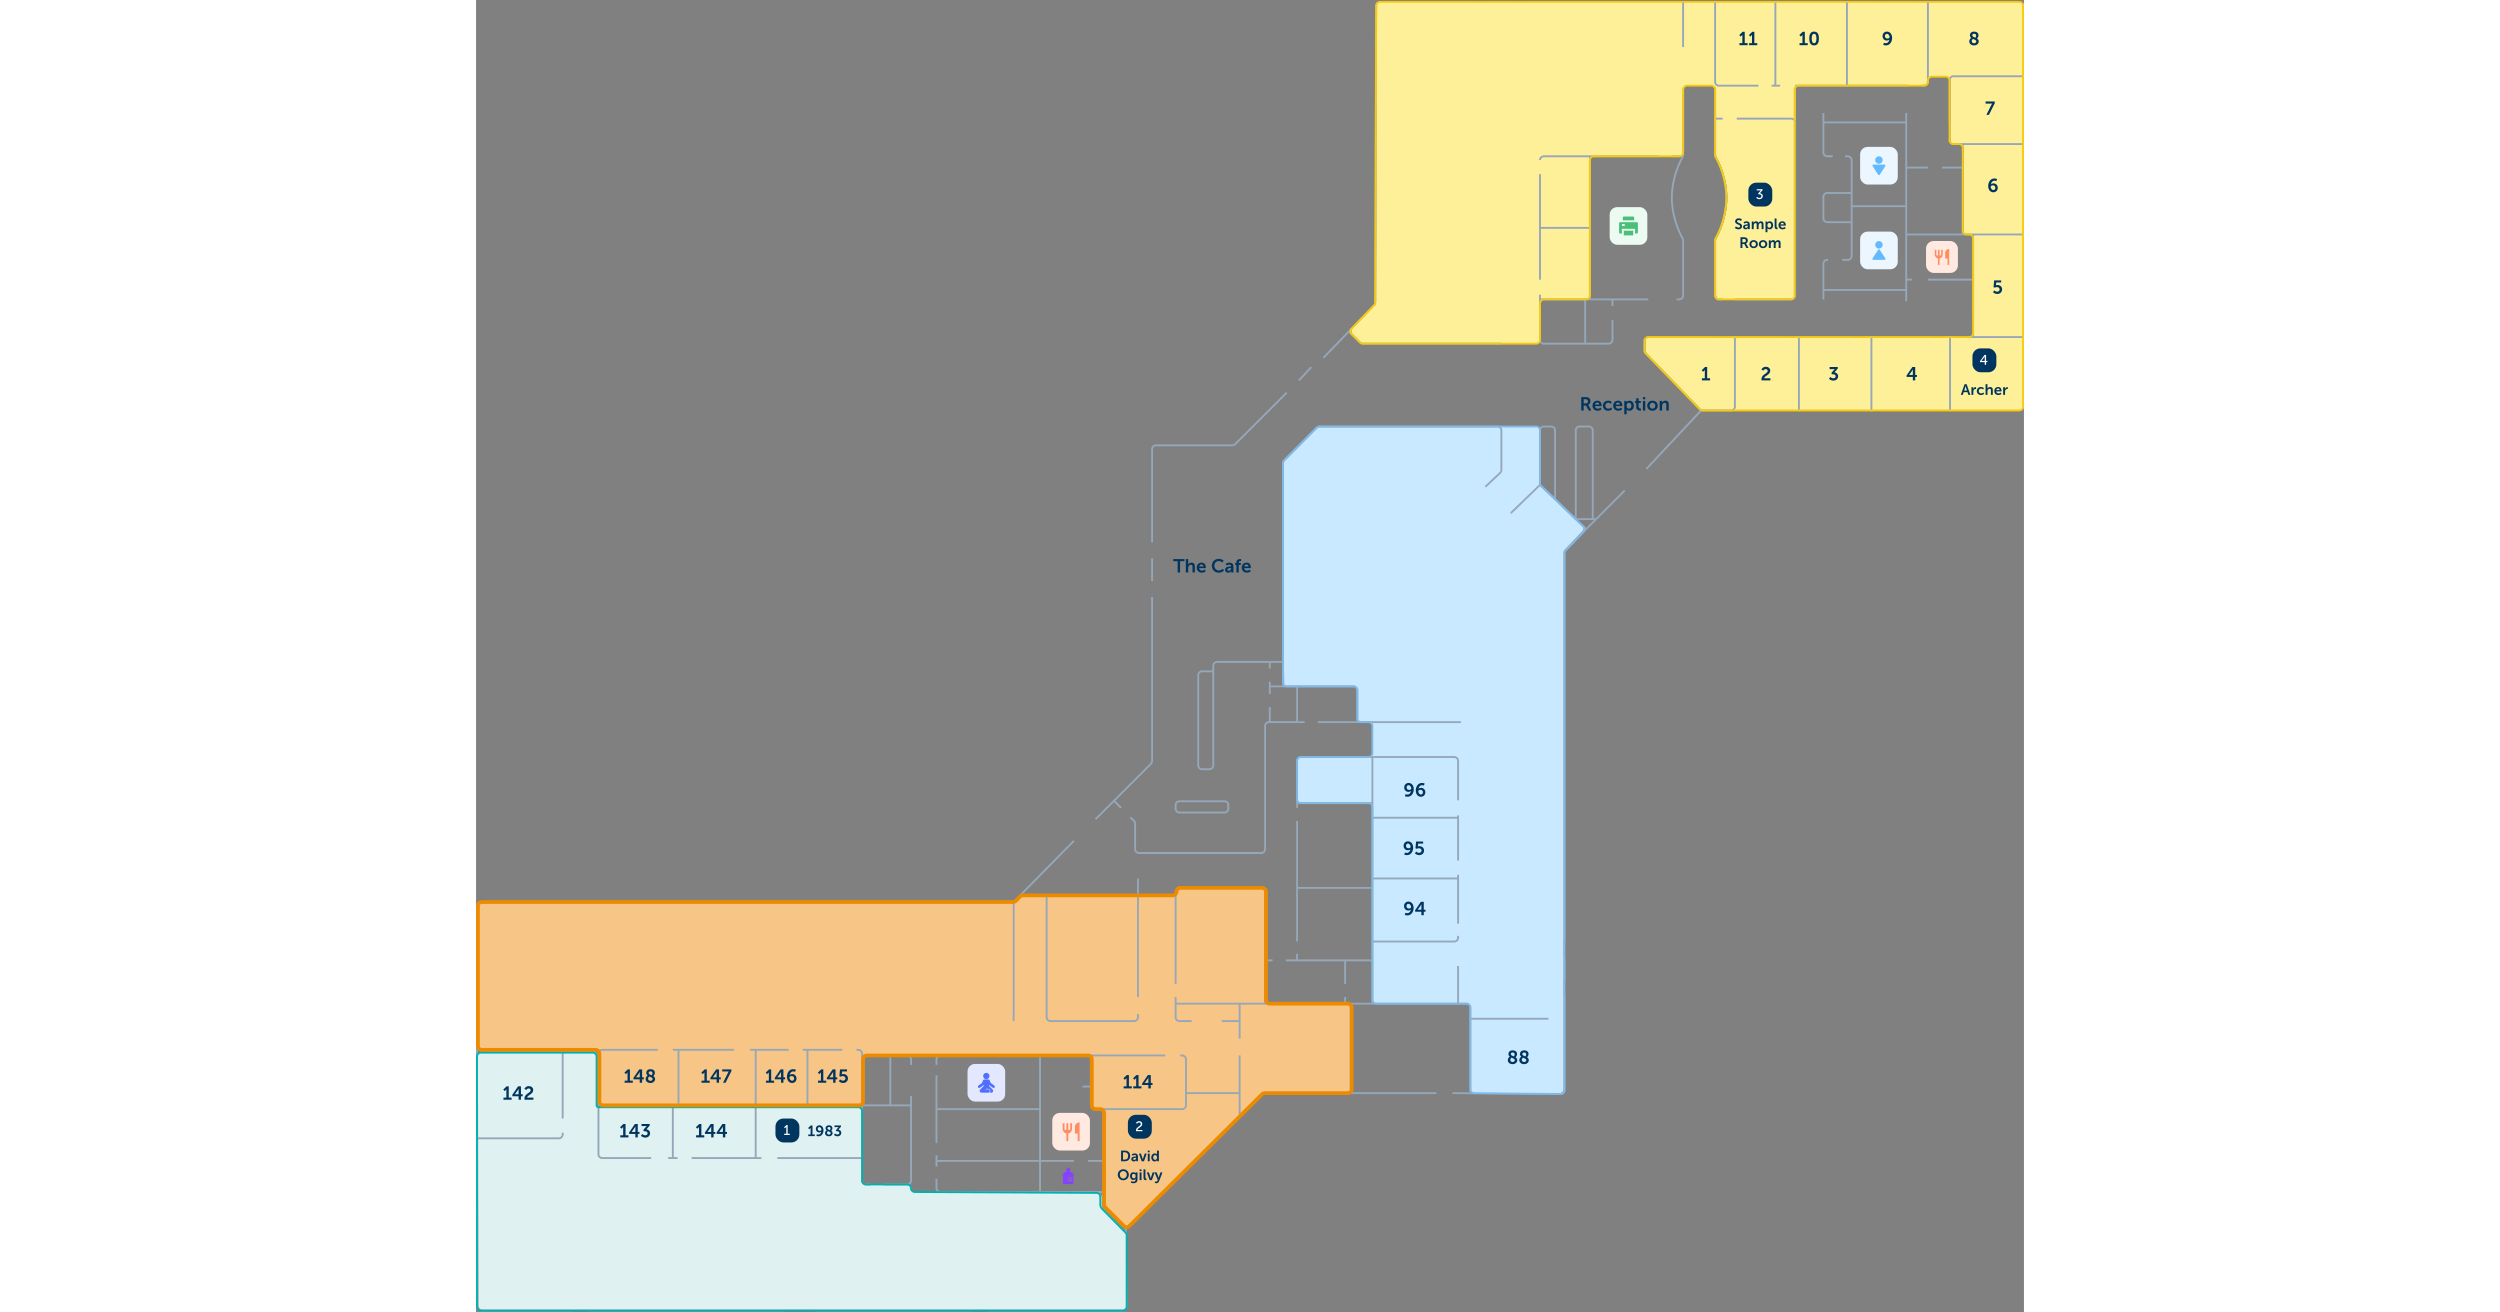 <svg width="800" height="420" viewBox="0 0 822 697" fill="none" xmlns="http://www.w3.org/2000/svg">
<rect x="0" y="0" width="822" height="697" fill="#808080" stroke="none"/>
<path d="M271.5 696L343.477 696C344.59 696 345.49 695.09 345.477 693.977L345.01 653.352C345.004 652.808 345.219 652.284 345.608 651.903L374.5 623.5M263 696L180 696M163.5 696L60 696M51 696L2.5 696C1.395 696 0.5 695.105 0.5 694L0.5 602M0.5 594L0.5 481C0.5 479.895 1.395 479 2.5 479L51.5 479M59.5 479L213.5 479M221.5 479L284.662 479C285.198 479 285.712 478.785 286.088 478.403L317.5 446.5M329 435L358.414 405.586C358.789 405.211 359 404.702 359 404.172L359 317M359 308.5L359 296.5M359 288L359 238.5C359 237.395 359.895 236.5 361 236.5L401.672 236.5C402.202 236.5 402.711 236.289 403.086 235.914L430.5 208.5M437 202L443.5 195M450 190L476.942 162.079C477.3 161.707 477.501 161.212 477.503 160.696L477.994 2.994C477.997 1.892 478.892 1 479.994 1L529.5 1M538 1L550 1M558.5 1L641 1M658.5 1L740.5 1M749 1L761 1M770.5 1L819.49 1C820.598 1 821.496 1.902 821.49 3.01L821 101.5M821 116.5L821 215.5C821 216.605 820.105 217.5 819 217.5L770 217.5M761.5 217.5L749 217.5M741 217.5L651.867 217.5C651.314 217.5 650.785 217.729 650.407 218.133L621.5 249M610 260.5L578.586 291.914C578.211 292.289 578 292.798 578 293.328L578 499.5M578 508.5V520.5M578 528.5L578 578.983C578 580.094 577.094 580.992 575.983 580.983L518.5 580.5M510 580.5L462.5 580.5M455 580.5L418.319 580.5C417.794 580.5 417.29 580.706 416.916 581.074L386.5 611" stroke="#95A7B8"/>
<path d="M820 1H480.494C479.392 1 478.497 1.892 478.494 2.994L478.003 160.696C478.001 161.212 477.8 161.707 477.441 162.079L465.365 174.586C464.607 175.371 464.618 176.618 465.39 177.39L469.914 181.914C470.289 182.289 470.798 182.5 471.328 182.5H563.5C564.605 182.5 565.5 181.605 565.5 180.5V161C565.5 159.895 566.395 159 567.5 159H590C591.105 159 592 158.105 592 157V85C592 83.895 592.895 83 594 83H639.5C640.605 83 641.5 82.105 641.5 81V47.5C641.5 46.395 642.395 45.5 643.5 45.5H656.5C657.605 45.5 658.5 46.395 658.5 47.5V82.421C658.5 82.799 658.607 83.165 658.799 83.491C660.872 87.011 664.5 95.477 664.5 105C664.5 114.524 660.872 122.989 658.799 126.509C658.607 126.835 658.5 127.201 658.5 127.579V157C658.5 158.105 659.395 159 660.5 159H698.722C699.826 159 700.722 158.105 700.722 157V47.5C700.722 46.395 701.617 45.5 702.722 45.5H769.5C770.605 45.5 771.5 44.605 771.5 43.5V42.72C771.5 41.615 772.395 40.72 773.5 40.72H781C782.105 40.72 783 41.615 783 42.72V74.5C783 75.605 783.895 76.5 785 76.5H788C789.105 76.5 790 77.395 790 78.5V122.5C790 123.605 790.895 124.5 792 124.5H793.5C794.605 124.5 795.5 125.395 795.5 126.5V177C795.5 178.105 794.605 179 793.5 179H623C621.895 179 621 179.895 621 181V186.191C621 186.71 621.202 187.209 621.563 187.582L650.41 217.391C650.787 217.78 651.306 218 651.848 218H820C821.105 218 822 217.105 822 216V3C822 1.895 821.105 1 820 1Z" fill="#FEEF99"/>
<path d="M530 580.5L575.5 580.5C576.605 580.5 577.5 579.604 577.5 578.5L577.5 293.304C577.5 292.788 577.699 292.292 578.056 291.92L587.616 281.944C588.38 281.146 588.354 279.88 587.556 279.116L565.616 258.091C565.223 257.713 565 257.192 565 256.647L565 228.5C565 227.395 564.105 226.5 563 226.5L447.834 226.5C447.3 226.5 446.789 226.713 446.413 227.092L429.079 244.583C428.708 244.958 428.5 245.464 428.5 245.991L428.5 362.5C428.5 363.604 429.395 364.5 430.5 364.5L466 364.5C467.105 364.5 468 365.395 468 366.5L468 381.5C468 382.604 468.895 383.5 470 383.5L474 383.5C475.105 383.5 476 384.395 476 385.5L476 400C476 401.104 475.105 402 474 402L438 402C436.895 402 436 402.895 436 404L436 424.5C436 425.604 436.895 426.5 438 426.5L474 426.5C475.105 426.5 476 427.395 476 428.5L476 531C476 532.104 476.895 533 478 533L526 533C527.105 533 528 533.895 528 535L528 578.5C528 579.604 528.895 580.5 530 580.5Z" fill="#C8E9FF"/>
<path d="M3.004 558.5L46.273 558.5L62.273 558.5C63.377 558.5 64.273 559.395 64.273 560.5L64.273 587C64.273 587.552 64.721 588 65.273 588L203.273 588C204.378 588 205.273 588.895 205.273 590L205.273 627C205.273 628.105 206.168 629 207.273 629L229.227 629C230.332 629 231.227 629.895 231.227 631C231.227 632.105 232.122 633 233.227 633L329.273 633C330.93 633 332.273 634.343 332.273 636V640.194C332.273 640.711 332.473 641.208 332.832 641.581L344.714 653.919C345.072 654.292 345.273 654.789 345.273 655.306L345.273 693.5C345.273 694.605 344.378 695.5 343.273 695.5L3.269 695.5C2.166 695.5 1.271 694.607 1.269 693.504L1.004 560.504C1.002 559.398 1.898 558.5 3.004 558.5Z" fill="#E0F1F1"/>
<path d="M462.5 533L421 533C419.895 533 419 532.105 419 531L419 473.5C419 472.395 418.105 471.5 417 471.5L373.5 471.5C372.395 471.5 371.5 472.395 371.5 473.5C371.5 474.605 370.605 475.5 369.5 475.5L351.5 475.5L290.328 475.5C289.798 475.5 289.289 475.711 288.914 476.086L286.086 478.914C285.711 479.289 285.202 479.5 284.672 479.5L2 479.5C1.448 479.5 1 479.948 1 480.5L1 555.5C1 556.605 1.895 557.5 3 557.5L63 557.5C64.105 557.5 65 558.395 65 559.5L65 585C65 586.105 65.895 587 67 587L203 587C204.105 587 205 586.105 205 585L205 562.5C205 561.395 205.895 560.5 207 560.5L324.5 560.5C325.605 560.5 326.5 561.395 326.5 562.5L326.5 587C326.5 588.105 327.395 589 328.5 589L331 589C332.105 589 333 589.895 333 591L333 639.672C333 640.202 333.211 640.711 333.586 641.086L343.591 651.091C344.37 651.87 345.632 651.872 346.414 651.096L416.915 581.081C417.29 580.709 417.796 580.5 418.324 580.5L462.5 580.5C463.605 580.5 464.5 579.605 464.5 578.5L464.5 535C464.5 533.895 463.605 533 462.5 533Z" fill="#F7C687"/>
<path d="M0.5 557.5L44 557.5C45.105 557.5 46 558.395 46 559.5L46 594M46 601.5L46 602.5C46 603.605 45.105 604.5 44 604.5L0.5 604.5M96.5 557.5L67 557.5C65.895 557.5 65 558.395 65 559.5L65 587M104.5 557.5H107.5M137 557.5L107.5 557.5M145.5 557.5H148.5M166 557.5H148.5M173.5 557.5H176M194.5 557.5L176 557.5M202 557.5H203C204.105 557.5 205 558.395 205 559.5V560.5M209.5 629L207 629C205.895 629 205 628.105 205 627L205 615M216.5 629H229C230.105 629 231 628.105 231 627L231 587M231 582V587M231 565.5L231 562.5C231 561.395 230.105 560.5 229 560.5H220M218 560.5H220M210.5 560.5L205 560.5M205 560.5L205 615M220 560.5L220 587M220 587H231M220 587L176 587M65 587L65 613C65 614.105 65.895 615 67 615L93 615M65 587L104.5 587M102 615H104.5M107 615H104.5M114.5 615L148.5 615M151.5 615H148.5M160 615L205 615M148.5 587L148.5 615M148.5 587L104.5 587M148.5 587L148.5 557.5M148.5 587H176M104.5 587L104.5 615M107.5 586L107.5 557.5M176 557.5L176 587M244.5 565.5L244.5 562.5C244.5 561.395 245.395 560.5 246.5 560.5L299.5 560.5M309 560.5L299.5 560.5M299.5 560.5L299.5 589M299.5 633L246.5 633C245.395 633 244.5 632.105 244.5 631L244.5 626M299.5 633L299.5 589M299.5 633L333 633M244.5 619.5V616.5M244.5 613.5V616.5M244.5 607L244.5 589M244.5 571L244.5 589M244.5 589L299.5 589M244.5 616.5L317.5 616.5M325 616.5H333M333 633L333 589M333 633V639.672C333 640.202 333.211 640.711 333.586 641.086L345.5 653M333 589H328.5C327.395 589 326.5 588.105 326.5 587L326.5 577M333 589L375 589C376.105 589 377 588.105 377 587L377 580.5M326.5 560.5H322M326.5 560.5L366 560.5M326.5 560.5L326.5 577M374 560.5H375C376.105 560.5 377 561.395 377 562.5L377 580.5M326.5 577H322M377 580.5L405.5 580.5M405.5 580.5L405.5 592M405.5 580.5L405.5 560.5M405.5 551.5V542.25M405.5 533L405.5 542.25M405.5 533L371.5 533M405.5 533H419M405.5 542.25L396 542.25M371.5 533L371.5 540.25C371.5 541.355 372.395 542.25 373.5 542.25H380M371.5 533V529.5M371.5 522.5L371.5 473.5C371.5 472.395 372.395 471.5 373.5 471.5L417 471.5C418.105 471.5 419 472.395 419 473.5L419 510M419 533L461.5 533M419 533L419 510M528 580L528 541M528 541V535C528 533.895 527.105 533 526 533H521.5M528 541L569.5 541M464.5 533L464.5 580.5M464.5 533H461.5M464.5 533L476 533M461.5 533V529.5M461.5 522.5L461.5 510M461.5 510L476 510M461.5 510L436 510M430 510H436M476 510L476 533M476 510L476 500M476 533L521.5 533M476 402L438 402C436.895 402 436 402.895 436 404L436 416.5M476 402L519.5 402C520.605 402 521.5 402.895 521.5 404V425M476 402L476 426.5M436 424L436 426.5M436 429V426.5M436 436L436 471.5M436 500L436 471.5M436 506.5V510M423 510H419M521.5 433V434.25M521.5 457V434.25M521.5 464.5L521.5 466.5M521.5 490.5V466.5M521.5 497V498C521.5 499.105 520.605 500 519.5 500L476 500M476 500L476 471.5M476 466.5L521.5 466.5M476 466.5L476 434.25M476 466.5V471.5M476 434.25L521.5 434.25M476 434.25V426.5M476 426.5L436 426.5M476 471.5L436 471.5M521.5 533L521.5 513M339 425.5L342.5 429M347.5 434L349.414 435.914C349.789 436.289 350 436.798 350 437.328L350 451C350 452.105 350.895 453 352 453L417 453C418.105 453 419 452.105 419 451L419 385.5C419 384.395 419.895 383.5 421 383.5H421.5M440 383.5H436M447 383.5L468 383.5M523 383.5L468 383.5M468 383.5L468 366.5C468 365.395 467.105 364.5 466 364.5L436 364.5M421.5 364.5V362M421.5 364.5V368.5M421.5 364.5L428.75 364.5M421.5 375.5L421.5 383.5M421.5 383.5L436 383.5M436 364.5L436 383.5M436 364.5H428.75M421.5 355V351.5M421.5 351.5L428.5 351.5M421.5 351.5L393.5 351.5C392.395 351.5 391.5 352.395 391.5 353.5V356.5M428.5 351.5L428.75 364.5M428.5 351.5L428.5 245.828C428.5 245.298 428.711 244.789 429.086 244.414L446.414 227.086C446.789 226.711 447.298 226.5 447.828 226.5L542.5 226.5C543.605 226.5 544.5 227.395 544.5 228.5L544.5 249.636C544.5 250.187 544.272 250.714 543.871 251.092L536 258.5M391.5 356.5L391.5 406.5C391.5 407.605 390.605 408.5 389.5 408.5H385.5C384.395 408.5 383.5 407.605 383.5 406.5L383.5 358.5C383.5 357.395 384.395 356.5 385.5 356.5H391.5ZM549.5 272.5L565 257.5M565 257.5L565 228.5C565 227.395 565.895 226.5 567 226.5H571C572.105 226.5 573 227.395 573 228.5L573 265M565 257.5L573 265M573 265L584 275.656M589 280.5L584 275.656M584 275.656L593 275.656M584 275.656L584 228.5C584 227.395 584.895 226.5 586 226.5L591 226.5C592.105 226.5 593 227.395 593 228.5L593 275.656M594.5 275.656H593M351.5 466.5L351.5 475.5M351.5 529.5L351.5 475.5M351.5 538.5V540.25C351.5 541.355 350.605 542.25 349.5 542.25L305 542.25C303.895 542.25 303 541.355 303 540.25L303 475.5M303 475.5L289 475.5M303 475.5L351.5 475.5M285.5 479L285.5 542.25M463.5 176L469.414 181.914C469.789 182.289 470.298 182.5 470.828 182.5L544.5 182.5M565 170L565 180.5C565 181.605 565.895 182.5 567 182.5L589 182.5M603.5 170L603.5 180.5C603.5 181.605 602.605 182.5 601.5 182.5L589 182.5M603.5 162.5V159M603.5 159L591.5 159M603.5 159L622.5 159M565 159V156.5M565 159V162.5M565 159L589 159M565 148.5L565 121M565 92.5L565 121M565 85V85C565 83.895 565.895 83 567 83L591.5 83M628 83L591.5 83M591.5 83L591.5 121M591.5 159L591.5 121M591.5 159H589M591.5 121L565 121M589 159L589 182.5M637.5 159H639C640.105 159 641 158.105 641 157L641 127.579C641 127.201 640.893 126.835 640.701 126.509C638.628 122.989 635 114.524 635 105C635 95 639 86.167 641 83M641 83L635 83M641 83L641 50M658 59.5V63M662 159L660 159C658.895 159 658 158.105 658 157L658 127.579C658 127.201 658.107 126.835 658.299 126.509C660.372 122.989 664 114.524 664 105C664 95.477 660.372 87.011 658.299 83.491C658.107 83.165 658 82.799 658 82.421L658 63M668.5 159L698.5 159C699.605 159 700.5 158.105 700.5 157L700.5 65C700.5 63.895 699.605 63 698.5 63L669.5 63M662 63L658 63M641 1L641 25M658 0.5L658 43.5C658 44.605 658.895 45.5 660 45.5L681 45.5M688 45.5L690 45.5M692.5 45.5L690 45.5M700.5 45.5L728 45.5M760.5 45.5L728 45.5M768 45.5H769C770.105 45.5 771 44.605 771 43.5L771 1M728 1L728 45.5M690 1L690 45.5M821.5 40.5L784.5 40.5C783.395 40.5 782.5 41.395 782.5 42.5L782.5 65M782.5 73.5V74.5C782.5 75.605 783.395 76.5 784.5 76.5L789.5 76.5M821.5 76.5L789.5 76.5M789.5 76.5V80M789.5 86.5V89M789.5 124.5L789.5 89M789.5 89L778.5 89M771 89L759.5 89M759.5 89L759.5 65M759.5 89V109.5M759.5 60V65M759.5 160V154M759.5 124.5L795 124.5M759.5 124.5L759.5 148.5M759.5 124.5L759.5 109.5M821.5 124.5L795 124.5M795 124.5L795 148.5M795 169.5V148.5M795 148.5L771 148.5M762.5 148.5H759.5M759.5 148.5V154M795 175.5L795 179M795 179H792M795 179L821.5 179M786 179H782.75M779.5 179L782.75 179M782.75 179L782.75 218.5M741 218.5L741 179M741 179L773 179M741 179L737.5 179M730.5 179L702.5 179M700.5 179H702.5M702.5 179L702.5 218.5M694 179L668.5 179M665 179L668.5 179M668.5 179L668.5 216C668.5 217.105 667.605 218 666.5 218L651.348 218C650.806 218 650.287 217.78 649.91 217.391L621.063 187.582C620.702 187.209 620.5 186.71 620.5 186.191V181C620.5 179.895 621.395 179 622.5 179L658 179M759.5 65L715.5 65M715.5 65V60M715.5 65L715.5 81C715.5 82.105 716.395 83 717.5 83L720.5 83M727 83H728.5C729.605 83 730.5 83.895 730.5 85V102.5M725.5 138H728.5C729.605 138 730.5 137.105 730.5 136V118M718 138H717.5C716.395 138 715.5 138.895 715.5 140L715.5 154M715.5 159V154M715.5 154L759.5 154M730.5 109.5L759.5 109.5M730.5 109.5V102.5M730.5 109.5L730.5 118M730.5 102.5L717.5 102.5C716.395 102.5 715.5 103.395 715.5 104.5L715.5 116C715.5 117.105 716.395 118 717.5 118L730.5 118M399.5 427.5V429.5C399.5 430.605 398.605 431.5 397.5 431.5L373.5 431.5C372.395 431.5 371.5 430.605 371.5 429.5V427.5C371.5 426.395 372.395 425.5 373.5 425.5L397.5 425.5C398.605 425.5 399.5 426.395 399.5 427.5Z" stroke="#95A7B8"/>
<path d="M529.98 580.519L575.98 580.979C577.092 580.99 578 580.092 578 578.979L578 293.804C578 293.288 578.199 292.792 578.556 292.42L588.117 282.443C588.881 281.646 588.854 280.381 588.057 279.616L565.616 258.09C565.222 257.713 565 257.192 565 256.647L565 228.5C565 227.395 564.105 226.5 563 226.5L447.834 226.5C447.3 226.5 446.789 226.713 446.413 227.092L429.079 244.583C428.708 244.958 428.5 245.464 428.5 245.991L428.5 362.5C428.5 363.604 429.395 364.5 430.5 364.5L466 364.5C467.105 364.5 468 365.395 468 366.5L468 381.5C468 382.604 468.895 383.5 470 383.5L474 383.5C475.105 383.5 476 384.395 476 385.5L476 400C476 401.104 475.105 402 474 402L438 402C436.895 402 436 402.895 436 404L436 424.5C436 425.604 436.895 426.5 438 426.5L474 426.5C475.105 426.5 476 427.395 476 428.5L476 531C476 532.104 476.895 533 478 533L526 533C527.105 533 528 533.895 528 535L528 578.519C528 579.616 528.883 580.508 529.98 580.519Z" stroke="#80B8E6"/>
<path d="M2.5 559L46 559L62 559C63.105 559 64 559.895 64 561L64 587C64 587.552 64.448 588 65 588L203 588C204.105 588 205 588.895 205 590L205 627C205 628.105 205.896 629 207 629L228.954 629C230.059 629 230.954 629.9 230.954 631.005C230.954 632.106 231.843 633.004 232.944 633.01L329.51 633.49C330.611 633.496 331.5 634.389 331.5 635.49V639.768C331.5 640.557 331.811 641.315 332.366 641.876L344.923 654.59C345.293 654.964 345.5 655.469 345.5 655.995L345.5 694C345.5 695.105 344.605 696 343.5 696L2.5 696C1.395 696 0.5 695.105 0.5 694L0.5 561C0.5 559.895 1.395 559 2.5 559Z" stroke="#00B1B0"/>
<path d="M463 533L421.5 533C420.395 533 419.5 532.105 419.5 531L419.5 473.5C419.5 472.395 418.605 471.5 417.5 471.5L374 471.5C372.895 471.5 372 472.395 372 473.5C372 474.605 371.105 475.5 370 475.5L352 475.5L290.328 475.5C289.798 475.5 289.289 475.711 288.914 476.086L286.586 478.414C286.211 478.789 285.702 479 285.172 479L3 479C1.895 479 1 479.895 1 481L1 555.5C1 556.605 1.895 557.5 3 557.5L63.5 557.5C64.605 557.5 65.5 558.395 65.5 559.5L65.5 585C65.5 586.105 66.395 587 67.5 587L203.5 587C204.605 587 205.5 586.105 205.5 585L205.5 562.5C205.5 561.395 206.395 560.5 207.5 560.5L325 560.5C326.105 560.5 327 561.395 327 562.5L327 587C327 588.105 327.895 589 329 589L331.5 589C332.605 589 333.5 589.895 333.5 591L333.5 639.672C333.5 640.202 333.711 640.711 334.086 641.086L344.091 651.091C344.87 651.87 346.132 651.872 346.914 651.096L417.415 581.081C417.79 580.709 418.296 580.5 418.824 580.5L463 580.5C464.105 580.5 465 579.605 465 578.5L465 535C465 533.895 464.105 533 463 533Z" stroke="#ED8B00" stroke-width="2"/>
<path d="M819.5 1H479.994C478.892 1 477.997 1.892 477.994 2.994L477.503 160.696C477.501 161.212 477.3 161.707 476.941 162.079L464.865 174.586C464.107 175.371 464.118 176.618 464.89 177.39L469.414 181.914C469.789 182.289 470.298 182.5 470.828 182.5H563C564.105 182.5 565 181.605 565 180.5V161C565 159.895 565.895 159 567 159H589.5C590.605 159 591.5 158.105 591.5 157V85C591.5 83.895 592.395 83 593.5 83H639C640.105 83 641 82.105 641 81V47.5C641 46.395 641.895 45.5 643 45.5H656C657.105 45.5 658 46.395 658 47.5V82.421C658 82.799 658.107 83.165 658.299 83.491C660.372 87.011 664 95.477 664 105C664 114.524 660.372 122.989 658.299 126.509C658.107 126.835 658 127.201 658 127.579V157C658 158.105 658.895 159 660 159H698.222C699.326 159 700.222 158.105 700.222 157V47.5C700.222 46.395 701.117 45.5 702.222 45.5H769C770.105 45.5 771 44.605 771 43.5V42.72C771 41.615 771.895 40.72 773 40.72H780.5C781.605 40.72 782.5 41.615 782.5 42.72V74.5C782.5 75.605 783.395 76.5 784.5 76.5H787.5C788.605 76.5 789.5 77.395 789.5 78.5V122.5C789.5 123.605 790.395 124.5 791.5 124.5H793C794.105 124.5 795 125.395 795 126.5V177C795 178.105 794.105 179 793 179H622.5C621.395 179 620.5 179.895 620.5 181V186.191C620.5 186.71 620.702 187.209 621.063 187.582L649.91 217.391C650.287 217.78 650.806 218 651.348 218H819.5C820.605 218 821.5 217.105 821.5 216V3C821.5 1.895 820.605 1 819.5 1Z" stroke="#F7CA0F"/>
<path d="M14.554 584H18.894V582.89H17.354V576.9H16.224L14.444 578.61L15.204 579.41L15.774 578.87C16.004 578.64 16.084 578.47 16.084 578.47H16.104C16.104 578.47 16.094 578.71 16.094 578.95V582.89H14.554V584ZM19.255 582.17H22.575V584H23.845V582.17H24.765V581.1H23.845V576.9H22.315L19.255 581.38V582.17ZM20.615 581.1V581.08L22.255 578.81C22.445 578.54 22.605 578.16 22.605 578.16H22.625C22.625 578.16 22.575 578.55 22.575 578.9V581.1H20.615ZM25.745 584H30.456V582.89H27.136C27.166 581.55 30.346 581.16 30.346 578.88C30.346 577.54 29.285 576.78 28.035 576.78C26.335 576.78 25.686 578.2 25.686 578.2L26.645 578.84C26.645 578.84 27.096 578 27.925 578C28.526 578 29.006 578.37 29.006 578.99C29.006 580.4 25.686 580.81 25.686 583.37C25.686 583.57 25.715 583.77 25.745 584Z" fill="#00355F"/>
<path d="M78.897 575H83.237V573.89H81.697V567.9H80.567L78.787 569.61L79.547 570.41L80.117 569.87C80.347 569.64 80.427 569.47 80.427 569.47H80.447C80.447 569.47 80.437 569.71 80.437 569.95V573.89H78.897V575ZM83.598 573.17H86.918V575H88.188V573.17H89.108V572.1H88.188V567.9H86.658L83.598 572.38V573.17ZM84.958 572.1V572.08L86.598 569.81C86.788 569.54 86.948 569.16 86.948 569.16H86.968C86.968 569.16 86.918 569.55 86.918 569.9V572.1H84.958ZM90.039 572.94C90.039 574.16 91.039 575.12 92.579 575.12C94.169 575.12 95.079 574.1 95.079 573.01C95.079 572.28 94.689 571.83 94.169 571.5C94.239 571.42 94.959 570.63 94.959 569.75C94.959 568.52 93.979 567.78 92.659 567.78C91.099 567.78 90.379 568.74 90.379 569.72C90.379 570.35 90.679 570.78 91.109 571.11C90.889 571.26 90.039 571.93 90.039 572.94ZM93.769 572.95C93.769 573.58 93.239 573.98 92.579 573.98C91.929 573.98 91.359 573.51 91.359 572.84C91.359 572.25 91.789 571.83 92.019 571.64C92.879 572.05 93.769 572.33 93.769 572.95ZM91.649 569.75C91.649 569.29 91.989 568.93 92.639 568.93C93.279 568.93 93.699 569.28 93.699 569.83C93.699 570.45 93.319 570.92 93.219 571.03C92.409 570.68 91.649 570.4 91.649 569.75Z" fill="#00355F"/>
<path d="M76.583 604H80.923V602.89H79.383V596.9H78.253L76.473 598.61L77.233 599.41L77.803 598.87C78.033 598.64 78.113 598.47 78.113 598.47H78.133C78.133 598.47 78.123 598.71 78.123 598.95V602.89H76.583V604ZM81.284 602.17H84.604V604H85.874V602.17H86.794V601.1H85.874V596.9H84.344L81.284 601.38V602.17ZM82.644 601.1V601.08L84.284 598.81C84.474 598.54 84.634 598.16 84.634 598.16H84.654C84.654 598.16 84.604 598.55 84.604 598.9V601.1H82.644ZM87.565 603.17C87.565 603.17 88.405 604.12 89.915 604.12C91.495 604.12 92.415 603 92.415 601.79C92.415 600.56 91.455 599.86 90.475 599.72L92.215 597.71V596.9H87.875V598.01H89.995C90.415 598.01 90.625 597.98 90.625 597.98V598C90.625 598 90.395 598.21 90.115 598.54L88.815 600.08L89.105 600.74H89.595C90.425 600.74 91.115 601.09 91.115 601.84C91.115 602.45 90.575 602.9 89.835 602.9C88.895 602.9 88.225 602.18 88.225 602.18L87.565 603.17Z" fill="#00355F"/>
<path d="M116.849 604H121.189V602.89H119.649V596.9H118.519L116.739 598.61L117.499 599.41L118.069 598.87C118.299 598.64 118.379 598.47 118.379 598.47H118.399C118.399 598.47 118.389 598.71 118.389 598.95V602.89H116.849V604ZM121.55 602.17H124.87V604H126.14V602.17H127.06V601.1H126.14V596.9H124.61L121.55 601.38V602.17ZM122.91 601.1V601.08L124.55 598.81C124.74 598.54 124.9 598.16 124.9 598.16H124.92C124.92 598.16 124.87 598.55 124.87 598.9V601.1H122.91ZM127.76 602.17H131.08V604H132.35V602.17H133.27V601.1H132.35V596.9H130.82L127.76 601.38V602.17ZM129.12 601.1V601.08L130.76 598.81C130.95 598.54 131.11 598.16 131.11 598.16H131.13C131.13 598.16 131.08 598.55 131.08 598.9V601.1H129.12Z" fill="#00355F"/>
<path d="M176.424 603.348H179.896V602.46H178.664V597.668H177.76L176.336 599.036L176.944 599.676L177.4 599.244C177.584 599.06 177.648 598.924 177.648 598.924H177.664C177.664 598.924 177.656 599.116 177.656 599.308V602.46H176.424V603.348ZM181.878 603.444C183.638 603.444 184.494 601.756 184.494 600.268C184.494 598.556 183.486 597.572 182.302 597.572C181.174 597.572 180.43 598.428 180.43 599.476C180.43 600.5 181.126 601.38 182.246 601.38C182.654 601.38 183.118 601.212 183.318 600.98H183.334C183.19 601.756 182.71 602.5 181.814 602.5C181.382 602.5 181.022 602.316 181.022 602.316L180.718 603.204C180.718 603.204 181.158 603.444 181.878 603.444ZM182.494 600.532C181.806 600.532 181.446 600.052 181.446 599.476C181.446 598.94 181.774 598.524 182.302 598.524C182.894 598.524 183.422 599.204 183.422 599.916C183.422 600.26 183.006 600.532 182.494 600.532ZM185.322 601.7C185.322 602.676 186.122 603.444 187.354 603.444C188.626 603.444 189.354 602.628 189.354 601.756C189.354 601.172 189.042 600.812 188.626 600.548C188.682 600.484 189.258 599.852 189.258 599.148C189.258 598.164 188.474 597.572 187.418 597.572C186.17 597.572 185.594 598.34 185.594 599.124C185.594 599.628 185.834 599.972 186.178 600.236C186.002 600.356 185.322 600.892 185.322 601.7ZM188.306 601.708C188.306 602.212 187.882 602.532 187.354 602.532C186.834 602.532 186.378 602.156 186.378 601.62C186.378 601.148 186.722 600.812 186.906 600.66C187.594 600.988 188.306 601.212 188.306 601.708ZM186.61 599.148C186.61 598.78 186.882 598.492 187.402 598.492C187.914 598.492 188.25 598.772 188.25 599.212C188.25 599.708 187.946 600.084 187.866 600.172C187.218 599.892 186.61 599.668 186.61 599.148ZM190.085 602.684C190.085 602.684 190.757 603.444 191.965 603.444C193.229 603.444 193.965 602.548 193.965 601.58C193.965 600.596 193.197 600.036 192.413 599.924L193.805 598.316V597.668H190.333V598.556H192.029C192.365 598.556 192.533 598.532 192.533 598.532V598.548C192.533 598.548 192.349 598.716 192.125 598.98L191.085 600.212L191.317 600.74H191.709C192.373 600.74 192.925 601.02 192.925 601.62C192.925 602.108 192.493 602.468 191.901 602.468C191.149 602.468 190.613 601.892 190.613 601.892L190.085 602.684Z" fill="#00355F"/>
<rect x="159" y="594" width="12.696" height="12.696" rx="4.232" fill="#00355F"/>
<path d="M163.604 602.71H166.611V602.073H165.47V597.481H164.818L163.567 598.696L164.011 599.155L164.5 598.674C164.692 598.489 164.752 598.37 164.752 598.37H164.766C164.766 598.37 164.759 598.533 164.759 598.696V602.073H163.604V602.71Z" fill="white"/>
<rect x="346.152" y="592" width="12.696" height="12.696" rx="4.232" fill="#00355F"/>
<path d="M350.478 600.71H353.848V600.073H351.256C351.271 598.881 353.767 598.614 353.767 596.896C353.767 595.992 353.078 595.392 352.115 595.392C350.937 595.392 350.463 596.385 350.463 596.385L351.004 596.748C351.004 596.748 351.374 596.081 352.063 596.081C352.611 596.081 353.004 596.429 353.004 596.948C353.004 598.177 350.441 598.444 350.441 600.31C350.441 600.436 350.456 600.569 350.478 600.71Z" fill="white"/>
<path d="M342.54 616.696H344.476C346.228 616.696 347.372 615.64 347.372 613.848C347.372 612.056 346.228 611.016 344.476 611.016H342.54V616.696ZM343.572 615.808V611.904H344.42C345.556 611.904 346.308 612.584 346.308 613.848C346.308 615.128 345.572 615.808 344.42 615.808H343.572ZM347.95 615.52C347.95 616.336 348.606 616.792 349.334 616.792C350.262 616.792 350.582 616.072 350.574 616.072H350.59C350.59 616.072 350.574 616.2 350.574 616.36V616.696H351.51V614.144C351.51 613.112 350.886 612.52 349.814 612.52C348.846 612.52 348.214 613.024 348.214 613.024L348.598 613.752C348.598 613.752 349.134 613.36 349.718 613.36C350.166 613.36 350.502 613.544 350.502 614.08V614.136H350.366C349.702 614.136 347.95 614.224 347.95 615.52ZM348.974 615.472C348.974 614.904 349.814 614.832 350.334 614.832H350.51V614.928C350.51 615.424 350.126 616 349.59 616C349.174 616 348.974 615.744 348.974 615.472ZM353.488 616.696H354.688L356.152 612.616H355.08L354.232 615.144C354.152 615.384 354.096 615.76 354.088 615.76H354.072C354.064 615.76 354.008 615.384 353.928 615.144L353.08 612.616H352.008L353.488 616.696ZM356.716 611.92H357.724V611.016H356.716V611.92ZM356.716 616.696H357.732V612.616H356.716V616.696ZM358.569 614.656C358.569 615.92 359.273 616.792 360.377 616.792C361.313 616.792 361.657 616.096 361.657 616.096H361.673C361.673 616.096 361.657 616.208 361.657 616.36V616.696H362.617V611.016H361.601V612.808C361.601 612.936 361.609 613.04 361.609 613.04H361.593C361.593 613.04 361.313 612.52 360.417 612.52C359.337 612.52 358.569 613.36 358.569 614.656ZM359.593 614.656C359.593 613.848 360.057 613.392 360.617 613.392C361.297 613.392 361.633 614.016 361.633 614.648C361.633 615.552 361.137 615.936 360.609 615.936C360.009 615.936 359.593 615.432 359.593 614.656ZM340.785 623.816C340.785 625.488 342.049 626.792 343.721 626.792C345.393 626.792 346.657 625.488 346.657 623.816C346.657 622.192 345.393 620.92 343.721 620.92C342.049 620.92 340.785 622.192 340.785 623.816ZM341.849 623.816C341.849 622.696 342.681 621.864 343.721 621.864C344.761 621.864 345.593 622.696 345.593 623.816C345.593 624.984 344.761 625.848 343.721 625.848C342.681 625.848 341.849 624.984 341.849 623.816ZM347.964 627.248L347.66 628.024C348.052 628.232 348.596 628.376 349.108 628.376C350.172 628.376 351.26 627.848 351.26 626.448V622.616H350.308V622.928C350.308 622.992 350.316 623.04 350.316 623.04H350.292C350.292 623.04 349.972 622.52 349.084 622.52C347.908 622.52 347.276 623.432 347.276 624.552C347.276 625.672 347.94 626.616 349.108 626.616C349.652 626.616 350.004 626.424 350.244 626.064H350.26C350.26 626.064 350.244 626.184 350.244 626.28V626.52C350.244 627.248 349.716 627.512 349.092 627.512C348.476 627.512 347.964 627.248 347.964 627.248ZM349.324 625.76C348.668 625.76 348.3 625.232 348.3 624.52C348.3 623.832 348.644 623.384 349.26 623.384C349.812 623.384 350.268 623.632 350.268 624.56C350.268 625.48 349.812 625.76 349.324 625.76ZM352.376 621.92H353.384V621.016H352.376V621.92ZM352.376 626.696H353.392V622.616H352.376V626.696ZM354.453 625.424C354.453 626.592 355.149 626.736 355.709 626.736C355.877 626.736 356.029 626.712 356.029 626.712V625.824C356.029 625.824 355.957 625.832 355.877 625.832C355.613 625.832 355.461 625.72 355.461 625.272V621.016H354.453V625.424ZM357.703 626.696H358.903L360.367 622.616H359.295L358.447 625.144C358.367 625.384 358.311 625.76 358.303 625.76H358.287C358.279 625.76 358.223 625.384 358.143 625.144L357.295 622.616H356.223L357.703 626.696ZM360.379 628.112C360.379 628.112 360.739 628.376 361.227 628.376C361.843 628.376 362.411 628.056 362.699 627.312L364.523 622.616H363.411L362.611 624.984C362.539 625.2 362.475 625.52 362.475 625.52H362.459C362.459 625.52 362.387 625.184 362.307 624.968L361.451 622.616H360.307L362.027 626.632L361.875 626.992C361.723 627.352 361.451 627.52 361.171 627.52C360.939 627.52 360.715 627.352 360.715 627.352L360.379 628.112Z" fill="#00355F"/>
<path d="M119.734 575H124.074V573.89H122.534V567.9H121.404L119.624 569.61L120.384 570.41L120.954 569.87C121.184 569.64 121.264 569.47 121.264 569.47H121.284C121.284 569.47 121.274 569.71 121.274 569.95V573.89H119.734V575ZM124.435 573.17H127.755V575H129.025V573.17H129.945V572.1H129.025V567.9H127.495L124.435 572.38V573.17ZM125.795 572.1V572.08L127.435 569.81C127.625 569.54 127.785 569.16 127.785 569.16H127.805C127.805 569.16 127.755 569.55 127.755 569.9V572.1H125.795ZM131.146 575H132.486L135.596 568.8V567.9H130.716V569.01H133.746C134.096 569.01 134.236 568.99 134.236 568.99V569.01C134.236 569.01 134.026 569.22 133.806 569.66L131.146 575Z" fill="#00355F"/>
<path d="M153.936 575H158.276V573.89H156.736V567.9H155.606L153.826 569.61L154.586 570.41L155.156 569.87C155.386 569.64 155.466 569.47 155.466 569.47H155.486C155.486 569.47 155.476 569.71 155.476 569.95V573.89H153.936V575ZM158.637 573.17H161.957V575H163.227V573.17H164.147V572.1H163.227V567.9H161.697L158.637 572.38V573.17ZM159.997 572.1V572.08L161.637 569.81C161.827 569.54 161.987 569.16 161.987 569.16H162.007C162.007 569.16 161.957 569.55 161.957 569.9V572.1H159.997ZM167.838 575.12C169.248 575.12 170.178 574.06 170.178 572.74C170.178 571.46 169.298 570.37 167.898 570.37C167.388 570.37 166.818 570.58 166.568 570.87H166.548C166.728 569.9 167.318 568.97 168.438 568.97C168.988 568.97 169.438 569.19 169.438 569.19L169.818 568.08C169.818 568.08 169.268 567.78 168.368 567.78C166.168 567.78 165.098 569.89 165.098 571.75C165.098 573.89 166.358 575.12 167.838 575.12ZM167.838 573.94C167.088 573.94 166.438 573.09 166.438 572.2C166.438 571.76 166.958 571.43 167.598 571.43C168.448 571.43 168.898 572.02 168.898 572.74C168.898 573.41 168.498 573.94 167.838 573.94Z" fill="#00355F"/>
<path d="M181.607 575H185.947V573.89H184.407V567.9H183.277L181.497 569.61L182.257 570.41L182.827 569.87C183.057 569.64 183.137 569.47 183.137 569.47H183.157C183.157 569.47 183.147 569.71 183.147 569.95V573.89H181.607V575ZM186.308 573.17H189.628V575H190.898V573.17H191.818V572.1H190.898V567.9H189.368L186.308 572.38V573.17ZM187.668 572.1V572.08L189.308 569.81C189.498 569.54 189.658 569.16 189.658 569.16H189.678C189.678 569.16 189.628 569.55 189.628 569.9V572.1H187.668ZM192.669 574.16C192.669 574.16 193.439 575.12 194.939 575.12C196.419 575.12 197.499 574.08 197.499 572.68C197.499 571.4 196.569 570.35 194.999 570.35C194.569 570.35 194.239 570.51 194.239 570.51H194.219C194.219 570.51 194.249 570.37 194.269 570.18L194.379 569.01H196.999V567.9H193.269L192.939 571.5L193.649 571.76C193.649 571.76 194.119 571.46 194.749 571.46C195.559 571.46 196.179 571.95 196.179 572.69C196.179 573.44 195.529 573.9 194.839 573.9C193.919 573.9 193.329 573.19 193.329 573.19L192.669 574.16Z" fill="#00355F"/>
<path d="M343.895 578H348.235V576.89H346.695V570.9H345.565L343.785 572.61L344.545 573.41L345.115 572.87C345.345 572.64 345.425 572.47 345.425 572.47H345.445C345.445 572.47 345.435 572.71 345.435 572.95V576.89H343.895V578ZM349.013 578H353.353V576.89H351.813V570.9H350.683L348.903 572.61L349.663 573.41L350.233 572.87C350.463 572.64 350.543 572.47 350.543 572.47H350.563C350.563 572.47 350.553 572.71 350.553 572.95V576.89H349.013V578ZM353.714 576.17H357.034V578H358.304V576.17H359.224V575.1H358.304V570.9H356.774L353.714 575.38V576.17ZM355.074 575.1V575.08L356.714 572.81C356.904 572.54 357.064 572.16 357.064 572.16H357.084C357.084 572.16 357.034 572.55 357.034 572.9V575.1H355.074Z" fill="#00355F"/>
<path d="M547.897 562.94C547.897 564.16 548.897 565.12 550.437 565.12C552.027 565.12 552.937 564.1 552.937 563.01C552.937 562.28 552.547 561.83 552.027 561.5C552.097 561.42 552.817 560.63 552.817 559.75C552.817 558.52 551.837 557.78 550.517 557.78C548.957 557.78 548.237 558.74 548.237 559.72C548.237 560.35 548.537 560.78 548.967 561.11C548.747 561.26 547.897 561.93 547.897 562.94ZM551.627 562.95C551.627 563.58 551.097 563.98 550.437 563.98C549.787 563.98 549.217 563.51 549.217 562.84C549.217 562.25 549.647 561.83 549.877 561.64C550.737 562.05 551.627 562.33 551.627 562.95ZM549.507 559.75C549.507 559.29 549.847 558.93 550.497 558.93C551.137 558.93 551.557 559.28 551.557 559.83C551.557 560.45 551.177 560.92 551.077 561.03C550.267 560.68 549.507 560.4 549.507 559.75ZM554.01 562.94C554.01 564.16 555.01 565.12 556.55 565.12C558.14 565.12 559.05 564.1 559.05 563.01C559.05 562.28 558.66 561.83 558.14 561.5C558.21 561.42 558.93 560.63 558.93 559.75C558.93 558.52 557.95 557.78 556.63 557.78C555.07 557.78 554.35 558.74 554.35 559.72C554.35 560.35 554.65 560.78 555.08 561.11C554.86 561.26 554.01 561.93 554.01 562.94ZM557.74 562.95C557.74 563.58 557.21 563.98 556.55 563.98C555.9 563.98 555.33 563.51 555.33 562.84C555.33 562.25 555.76 561.83 555.99 561.64C556.85 562.05 557.74 562.33 557.74 562.95ZM555.62 559.75C555.62 559.29 555.96 558.93 556.61 558.93C557.25 558.93 557.67 559.28 557.67 559.83C557.67 560.45 557.29 560.92 557.19 561.03C556.38 560.68 555.62 560.4 555.62 559.75Z" fill="#00355F"/>
<path d="M494.617 486.12C496.817 486.12 497.887 484.01 497.887 482.15C497.887 480.01 496.627 478.78 495.147 478.78C493.737 478.78 492.807 479.85 492.807 481.16C492.807 482.44 493.677 483.54 495.077 483.54C495.587 483.54 496.167 483.33 496.417 483.04H496.437C496.257 484.01 495.657 484.94 494.537 484.94C493.997 484.94 493.547 484.71 493.547 484.71L493.167 485.82C493.167 485.82 493.717 486.12 494.617 486.12ZM495.387 482.48C494.527 482.48 494.077 481.88 494.077 481.16C494.077 480.49 494.487 479.97 495.147 479.97C495.887 479.97 496.547 480.82 496.547 481.71C496.547 482.14 496.027 482.48 495.387 482.48ZM498.692 484.17H502.012V486H503.282V484.17H504.202V483.1H503.282V478.9H501.752L498.692 483.38V484.17ZM500.052 483.1V483.08L501.692 480.81C501.882 480.54 502.042 480.16 502.042 480.16H502.062C502.062 480.16 502.012 480.55 502.012 480.9V483.1H500.052Z" fill="#00355F"/>
<path d="M494.376 454.12C496.576 454.12 497.646 452.01 497.646 450.15C497.646 448.01 496.386 446.78 494.906 446.78C493.496 446.78 492.566 447.85 492.566 449.16C492.566 450.44 493.436 451.54 494.836 451.54C495.346 451.54 495.926 451.33 496.176 451.04H496.196C496.016 452.01 495.416 452.94 494.296 452.94C493.756 452.94 493.306 452.71 493.306 452.71L492.926 453.82C492.926 453.82 493.476 454.12 494.376 454.12ZM495.146 450.48C494.286 450.48 493.836 449.88 493.836 449.16C493.836 448.49 494.246 447.97 494.906 447.97C495.646 447.97 496.306 448.82 496.306 449.71C496.306 450.14 495.786 450.48 495.146 450.48ZM498.601 453.16C498.601 453.16 499.371 454.12 500.871 454.12C502.351 454.12 503.431 453.08 503.431 451.68C503.431 450.4 502.501 449.35 500.931 449.35C500.501 449.35 500.171 449.51 500.171 449.51H500.151C500.151 449.51 500.181 449.37 500.201 449.18L500.311 448.01H502.931V446.9H499.201L498.871 450.5L499.581 450.76C499.581 450.76 500.051 450.46 500.681 450.46C501.491 450.46 502.111 450.95 502.111 451.69C502.111 452.44 501.461 452.9 500.771 452.9C499.851 452.9 499.261 452.19 499.261 452.19L498.601 453.16Z" fill="#00355F"/>
<rect x="735" y="123" width="20" height="20" rx="4" fill="#EBF6FF"/>
<path fill-rule="evenodd" clip-rule="evenodd" d="M746.413 128.586C746.038 128.211 745.529 128 744.999 128C744.469 128 743.96 128.211 743.585 128.586C743.21 128.961 742.999 129.47 742.999 130C742.999 130.53 743.21 131.039 743.585 131.414C743.96 131.789 744.469 132 744.999 132C745.529 132 746.038 131.789 746.413 131.414C746.788 131.039 746.999 130.53 746.999 130C746.999 129.47 746.788 128.961 746.413 128.586ZM744.579 132.646C744.776 132.342 745.221 132.342 745.418 132.646L748.394 137.228C748.61 137.56 748.371 138 747.975 138L742.022 138C741.626 138 741.387 137.56 741.603 137.228L744.579 132.646Z" fill="#63BAFF"/>
<rect x="735" y="78" width="20" height="20" rx="4" fill="#EBF6FF"/>
<path fill-rule="evenodd" clip-rule="evenodd" d="M746.413 83.586C746.038 83.211 745.529 83 744.999 83C744.469 83 743.96 83.211 743.585 83.586C743.21 83.961 742.999 84.47 742.999 85C742.999 85.53 743.21 86.039 743.585 86.414C743.96 86.789 744.469 87 744.999 87C745.529 87 746.038 86.789 746.413 86.414C746.788 86.039 746.999 85.53 746.999 85C746.999 84.47 746.788 83.961 746.413 83.586ZM744.579 92.772C744.776 93.076 745.221 93.076 745.418 92.772L748.394 88.19C748.61 87.858 748.371 87.418 747.975 87.418L742.022 87.418C741.626 87.418 741.387 87.858 741.603 88.19L744.579 92.772Z" fill="#63BAFF"/>
<rect x="602" y="110" width="20" height="20" rx="4" fill="#ECFBF2"/>
<path d="M609.5 122.5L614.5 122.5L614.5 125L609.5 125L609.5 122.5ZM615.5 124L615.5 121.5L608.5 121.5L608.5 124L607.5 124C607.367 124 607.24 123.947 607.146 123.854C607.053 123.76 607 123.633 607 123.5L607 118.5C607 118.367 607.053 118.24 607.146 118.146C607.24 118.053 607.367 118 607.5 118L616.5 118C616.633 118 616.76 118.053 616.854 118.146C616.947 118.24 617 118.367 617 118.5L617 123.5C617 123.633 616.947 123.76 616.854 123.854C616.76 123.947 616.633 124 616.5 124L615.5 124ZM608.5 119V120L610 120V119L608.5 119ZM609.5 115L614.5 115C614.633 115 614.76 115.053 614.854 115.146C614.947 115.24 615 115.367 615 115.5L615 117L609 117L609 115.5C609 115.367 609.053 115.24 609.146 115.146C609.24 115.053 609.367 115 609.5 115Z" fill="#49BF78"/>
<rect x="770" y="128" width="16.928" height="16.928" rx="4" fill="#FFE9E0"/>
<path d="M782.274 132.232L782.274 140.696L781.427 140.696L781.427 137.31L780.158 137.31L780.158 134.348C780.158 133.787 780.381 133.249 780.778 132.852C781.174 132.455 781.713 132.232 782.274 132.232ZM777.195 137.268L777.195 140.696L776.349 140.696L776.349 137.268C775.871 137.17 775.442 136.911 775.133 136.533C774.825 136.155 774.656 135.682 774.656 135.194L774.656 132.655L775.503 132.655L775.503 135.618L776.349 135.618L776.349 132.655L777.195 132.655L777.195 135.618L778.042 135.618L778.042 132.655L778.888 132.655L778.888 135.194C778.888 135.682 778.72 136.155 778.411 136.533C778.103 136.911 777.673 137.17 777.195 137.268Z" fill="#FF8D62"/>
<path d="M494.705 423.12C496.905 423.12 497.975 421.01 497.975 419.15C497.975 417.01 496.715 415.78 495.235 415.78C493.825 415.78 492.895 416.85 492.895 418.16C492.895 419.44 493.765 420.54 495.165 420.54C495.675 420.54 496.255 420.33 496.505 420.04H496.525C496.345 421.01 495.745 421.94 494.625 421.94C494.085 421.94 493.635 421.71 493.635 421.71L493.255 422.82C493.255 422.82 493.805 423.12 494.705 423.12ZM495.475 419.48C494.615 419.48 494.165 418.88 494.165 418.16C494.165 417.49 494.575 416.97 495.235 416.97C495.975 416.97 496.635 417.82 496.635 418.71C496.635 419.14 496.115 419.48 495.475 419.48ZM501.77 423.12C503.18 423.12 504.11 422.06 504.11 420.74C504.11 419.46 503.23 418.37 501.83 418.37C501.32 418.37 500.75 418.58 500.5 418.87H500.48C500.66 417.9 501.25 416.97 502.37 416.97C502.92 416.97 503.37 417.19 503.37 417.19L503.75 416.08C503.75 416.08 503.2 415.78 502.3 415.78C500.1 415.78 499.03 417.89 499.03 419.75C499.03 421.89 500.29 423.12 501.77 423.12ZM501.77 421.94C501.02 421.94 500.37 421.09 500.37 420.2C500.37 419.76 500.89 419.43 501.53 419.43C502.38 419.43 502.83 420.02 502.83 420.74C502.83 421.41 502.43 421.94 501.77 421.94Z" fill="#00355F"/>
<path d="M372.569 304H373.859L373.859 298.01L376.189 298.01L376.189 296.9L370.239 296.9L370.239 298.01L372.569 298.01L372.569 304ZM376.925 304H378.195V301.66C378.195 301.42 378.215 301.2 378.275 301C378.465 300.38 378.985 299.94 379.655 299.94C380.305 299.94 380.465 300.36 380.465 300.98V304H381.725L381.725 300.72C381.725 299.37 381.085 298.78 379.955 298.78C379.065 298.78 378.445 299.3 378.195 299.79H378.175C378.175 299.79 378.195 299.61 378.195 299.36L378.195 296.9H376.925L376.925 304ZM382.697 301.45C382.697 302.9 383.747 304.12 385.437 304.12C386.707 304.12 387.487 303.39 387.487 303.39L386.997 302.48C386.997 302.48 386.347 303.04 385.527 303.04C384.767 303.04 384.077 302.58 383.997 301.69H387.517C387.517 301.69 387.547 301.35 387.547 301.2C387.547 299.85 386.757 298.78 385.287 298.78C383.767 298.78 382.697 299.88 382.697 301.45ZM384.037 300.82C384.157 300.16 384.607 299.76 385.257 299.76C385.817 299.76 386.247 300.13 386.267 300.82H384.037ZM390.736 300.42C390.736 302.51 392.236 304.12 394.406 304.12C396.216 304.12 397.196 302.97 397.196 302.97L396.516 302.04C396.516 302.04 395.686 302.94 394.456 302.94C392.976 302.94 392.066 301.75 392.066 300.4C392.066 299.08 392.946 297.96 394.446 297.96C395.576 297.96 396.386 298.71 396.386 298.71L397.006 297.75C397.006 297.75 396.116 296.78 394.386 296.78C392.296 296.78 390.736 298.36 390.736 300.42ZM397.754 302.53C397.754 303.55 398.574 304.12 399.484 304.12C400.644 304.12 401.044 303.22 401.034 303.22H401.054C401.054 303.22 401.034 303.38 401.034 303.58V304H402.204V300.81C402.204 299.52 401.424 298.78 400.084 298.78C398.874 298.78 398.084 299.41 398.084 299.41L398.564 300.32C398.564 300.32 399.234 299.83 399.964 299.83C400.524 299.83 400.944 300.06 400.944 300.73V300.8H400.774C399.944 300.8 397.754 300.91 397.754 302.53ZM399.034 302.47C399.034 301.76 400.084 301.67 400.734 301.67H400.954V301.79C400.954 302.41 400.474 303.13 399.804 303.13C399.284 303.13 399.034 302.81 399.034 302.47ZM403.757 304L405.027 304L405.027 299.99H406.117V298.98H405.027V298.78C405.027 298.04 405.647 297.95 406.007 297.95C406.157 297.95 406.267 297.97 406.267 297.97L406.267 296.89C406.267 296.89 406.097 296.86 405.837 296.86C405.127 296.86 403.757 297.08 403.757 298.75V298.98H403.127V299.99H403.757L403.757 304ZM406.604 301.45C406.604 302.9 407.654 304.12 409.344 304.12C410.614 304.12 411.394 303.39 411.394 303.39L410.904 302.48C410.904 302.48 410.254 303.04 409.434 303.04C408.674 303.04 407.984 302.58 407.904 301.69L411.424 301.69C411.424 301.69 411.454 301.35 411.454 301.2C411.454 299.85 410.664 298.78 409.194 298.78C407.674 298.78 406.604 299.88 406.604 301.45ZM407.944 300.82C408.064 300.16 408.514 299.76 409.164 299.76C409.724 299.76 410.154 300.13 410.174 300.82L407.944 300.82Z" fill="#00355F"/>
<path d="M586.906 218L588.196 218V215.35L589.436 215.35L590.846 218L592.286 218L590.826 215.35C590.686 215.1 590.586 215 590.586 215V214.98C591.336 214.68 591.786 213.89 591.786 213.04C591.786 212.1 591.336 211.42 590.626 211.1C590.316 210.96 589.966 210.9 589.196 210.9L586.906 210.9L586.906 218ZM588.196 214.23L588.196 212.01L589.176 212.01C590.186 212.01 590.476 212.43 590.476 213.11C590.476 213.82 590.046 214.23 589.356 214.23L588.196 214.23ZM592.879 215.45C592.879 216.9 593.929 218.12 595.619 218.12C596.889 218.12 597.669 217.39 597.669 217.39L597.179 216.48C597.179 216.48 596.529 217.04 595.709 217.04C594.949 217.04 594.259 216.58 594.179 215.69L597.699 215.69C597.699 215.69 597.729 215.35 597.729 215.2C597.729 213.85 596.939 212.78 595.469 212.78C593.949 212.78 592.879 213.88 592.879 215.45ZM594.219 214.82C594.339 214.16 594.789 213.76 595.439 213.76C595.999 213.76 596.429 214.13 596.449 214.82L594.219 214.82ZM598.406 215.45C598.406 216.93 599.486 218.12 601.176 218.12C602.546 218.12 603.276 217.29 603.276 217.29L602.786 216.39C602.786 216.39 602.146 217.04 601.286 217.04C600.316 217.04 599.696 216.3 599.696 215.44C599.696 214.57 600.306 213.86 601.246 213.86C602.046 213.86 602.576 214.41 602.576 214.41L603.136 213.54C603.136 213.54 602.506 212.78 601.176 212.78C599.486 212.78 598.406 214 598.406 215.45ZM603.865 215.45C603.865 216.9 604.915 218.12 606.605 218.12C607.875 218.12 608.655 217.39 608.655 217.39L608.165 216.48C608.165 216.48 607.515 217.04 606.695 217.04C605.935 217.04 605.245 216.58 605.165 215.69L608.685 215.69C608.685 215.69 608.715 215.35 608.715 215.2C608.715 213.85 607.925 212.78 606.455 212.78C604.935 212.78 603.865 213.88 603.865 215.45ZM605.205 214.82C605.325 214.16 605.775 213.76 606.425 213.76C606.985 213.76 607.415 214.13 607.435 214.82L605.205 214.82ZM609.763 220H611.033V217.86C611.033 217.6 611.013 217.42 611.013 217.42H611.033C611.033 217.42 611.483 218.12 612.493 218.12C613.833 218.12 614.823 217.07 614.823 215.45C614.823 213.87 613.943 212.78 612.563 212.78C611.363 212.78 610.923 213.62 610.923 213.62H610.903C610.903 213.62 610.923 213.46 610.923 213.27L610.923 212.9H609.763L609.763 220ZM610.993 215.48C610.993 214.35 611.613 213.87 612.273 213.87C613.023 213.87 613.543 214.5 613.543 215.47C613.543 216.48 612.963 217.05 612.263 217.05C611.423 217.05 610.993 216.27 610.993 215.48ZM616.096 216.13C616.096 217.84 617.506 218.05 618.216 218.05C618.456 218.05 618.606 218.02 618.606 218.02V216.91C618.606 216.91 618.516 216.93 618.376 216.93C618.026 216.93 617.366 216.81 617.366 215.97V213.99H618.526L618.526 212.98H617.366V211.51L616.126 211.51V212.98H615.436L615.436 213.99H616.096V216.13ZM619.645 212.03H620.905V210.9H619.645V212.03ZM619.645 218H620.915L620.915 212.9H619.645L619.645 218ZM621.931 215.45C621.931 217.02 623.181 218.12 624.741 218.12C626.291 218.12 627.541 217.02 627.541 215.45C627.541 213.89 626.291 212.78 624.731 212.78C623.181 212.78 621.931 213.89 621.931 215.45ZM623.221 215.45C623.221 214.51 623.911 213.86 624.741 213.86C625.561 213.86 626.251 214.51 626.251 215.45C626.251 216.4 625.561 217.04 624.741 217.04C623.911 217.04 623.221 216.4 623.221 215.45ZM628.561 218L629.831 218V215.66C629.831 215.42 629.851 215.19 629.921 214.98C630.111 214.37 630.611 213.94 631.291 213.94C631.941 213.94 632.101 214.36 632.101 214.98V218L633.361 218V214.72C633.361 213.37 632.721 212.78 631.591 212.78C630.561 212.78 630.001 213.41 629.781 213.84H629.761C629.761 213.84 629.781 213.68 629.781 213.49L629.781 212.9L628.561 212.9L628.561 218Z" fill="#00355F"/>
<path d="M650.981 202L655.321 202L655.321 200.89H653.781V194.9H652.651L650.871 196.61L651.631 197.41L652.201 196.87C652.431 196.64 652.511 196.47 652.511 196.47H652.531C652.531 196.47 652.521 196.71 652.521 196.95V200.89L650.981 200.89L650.981 202Z" fill="#00355F"/>
<path d="M682.66 202L687.37 202L687.37 200.89L684.05 200.89C684.08 199.55 687.26 199.16 687.26 196.88C687.26 195.54 686.2 194.78 684.95 194.78C683.25 194.78 682.6 196.2 682.6 196.2L683.56 196.84C683.56 196.84 684.01 196 684.84 196C685.44 196 685.92 196.37 685.92 196.99C685.92 198.4 682.6 198.81 682.6 201.37C682.6 201.57 682.63 201.77 682.66 202Z" fill="#00355F"/>
<path d="M718.479 201.17C718.479 201.17 719.319 202.12 720.829 202.12C722.409 202.12 723.329 201 723.329 199.79C723.329 198.56 722.369 197.86 721.389 197.72L723.129 195.71V194.9L718.789 194.9V196.01L720.909 196.01C721.329 196.01 721.539 195.98 721.539 195.98V196C721.539 196 721.309 196.21 721.029 196.54L719.729 198.08L720.019 198.74L720.509 198.74C721.339 198.74 722.029 199.09 722.029 199.84C722.029 200.45 721.489 200.9 720.749 200.9C719.809 200.9 719.139 200.18 719.139 200.18L718.479 201.17Z" fill="#00355F"/>
<path d="M759.675 200.17L762.995 200.17L762.995 202H764.265L764.265 200.17L765.185 200.17V199.1L764.265 199.1V194.9H762.735L759.675 199.38V200.17ZM761.035 199.1V199.08L762.675 196.81C762.865 196.54 763.025 196.16 763.025 196.16H763.045C763.045 196.16 762.995 196.55 762.995 196.9V199.1L761.035 199.1Z" fill="#00355F"/>
<path d="M805.583 155.16C805.583 155.16 806.353 156.12 807.853 156.12C809.333 156.12 810.413 155.08 810.413 153.68C810.413 152.4 809.483 151.35 807.913 151.35C807.483 151.35 807.153 151.51 807.153 151.51H807.133C807.133 151.51 807.163 151.37 807.183 151.18L807.293 150.01H809.913V148.9L806.183 148.9L805.853 152.5L806.563 152.76C806.563 152.76 807.033 152.46 807.663 152.46C808.473 152.46 809.093 152.95 809.093 153.69C809.093 154.44 808.443 154.9 807.753 154.9C806.833 154.9 806.243 154.19 806.243 154.19L805.583 155.16Z" fill="#00355F"/>
<path d="M805.752 102.12C807.162 102.12 808.092 101.06 808.092 99.74C808.092 98.46 807.212 97.37 805.812 97.37C805.302 97.37 804.732 97.58 804.482 97.87H804.462C804.642 96.9 805.232 95.97 806.352 95.97C806.902 95.97 807.352 96.19 807.352 96.19L807.732 95.08C807.732 95.08 807.182 94.78 806.282 94.78C804.082 94.78 803.012 96.89 803.012 98.75C803.012 100.89 804.272 102.12 805.752 102.12ZM805.752 100.94C805.002 100.94 804.352 100.09 804.352 99.2C804.352 98.76 804.872 98.43 805.512 98.43C806.362 98.43 806.812 99.02 806.812 99.74C806.812 100.41 806.412 100.94 805.752 100.94Z" fill="#00355F"/>
<path d="M802.06 61L803.4 61L806.51 54.8V53.9L801.63 53.9V55.01L804.66 55.01C805.01 55.01 805.15 54.99 805.15 54.99V55.01C805.15 55.01 804.94 55.22 804.72 55.66L802.06 61Z" fill="#00355F"/>
<path d="M792.953 21.94C792.953 23.16 793.953 24.12 795.493 24.12C797.083 24.12 797.993 23.1 797.993 22.01C797.993 21.28 797.603 20.83 797.083 20.5C797.153 20.42 797.873 19.63 797.873 18.75C797.873 17.52 796.893 16.78 795.573 16.78C794.013 16.78 793.293 17.74 793.293 18.72C793.293 19.35 793.593 19.78 794.023 20.11C793.803 20.26 792.953 20.93 792.953 21.94ZM796.683 21.95C796.683 22.58 796.153 22.98 795.493 22.98C794.843 22.98 794.273 22.51 794.273 21.84C794.273 21.25 794.703 20.83 794.933 20.64C795.793 21.05 796.683 21.33 796.683 21.95ZM794.563 18.75C794.563 18.29 794.903 17.93 795.553 17.93C796.193 17.93 796.613 18.28 796.613 18.83C796.613 19.45 796.233 19.92 796.133 20.03C795.323 19.68 794.563 19.4 794.563 18.75Z" fill="#00355F"/>
<path d="M748.722 24.12C750.922 24.12 751.992 22.01 751.992 20.15C751.992 18.01 750.732 16.78 749.252 16.78C747.842 16.78 746.912 17.85 746.912 19.16C746.912 20.44 747.782 21.54 749.182 21.54C749.692 21.54 750.272 21.33 750.522 21.04H750.542C750.362 22.01 749.762 22.94 748.642 22.94C748.102 22.94 747.652 22.71 747.652 22.71L747.272 23.82C747.272 23.82 747.822 24.12 748.722 24.12ZM749.492 20.48C748.632 20.48 748.182 19.88 748.182 19.16C748.182 18.49 748.592 17.97 749.252 17.97C749.992 17.97 750.652 18.82 750.652 19.71C750.652 20.14 750.132 20.48 749.492 20.48Z" fill="#00355F"/>
<path d="M702.837 24H707.177V22.89H705.637V16.9H704.507L702.727 18.61L703.487 19.41L704.057 18.87C704.287 18.64 704.367 18.47 704.367 18.47H704.387C704.387 18.47 704.377 18.71 704.377 18.95V22.89H702.837V24ZM710.554 24.12C712.494 24.12 713.134 22.48 713.134 20.44C713.134 18.4 712.494 16.78 710.554 16.78C708.614 16.78 707.984 18.4 707.984 20.44C707.984 22.48 708.614 24.12 710.554 24.12ZM710.554 22.94C709.584 22.94 709.304 21.84 709.304 20.44C709.304 19.06 709.584 17.97 710.554 17.97C711.524 17.97 711.804 19.06 711.804 20.44C711.804 21.84 711.524 22.94 710.554 22.94Z" fill="#00355F"/>
<path d="M670.923 24H675.263V22.89H673.723V16.9H672.593L670.813 18.61L671.573 19.41L672.143 18.87C672.373 18.64 672.453 18.47 672.453 18.47H672.473C672.473 18.47 672.463 18.71 672.463 18.95V22.89H670.923V24ZM676.04 24H680.38V22.89H678.84V16.9H677.71L675.93 18.61L676.69 19.41L677.26 18.87C677.49 18.64 677.57 18.47 677.57 18.47H677.59C677.59 18.47 677.58 18.71 677.58 18.95V22.89H676.04V24Z" fill="#00355F"/>
<rect x="794.652" y="185" width="12.696" height="12.696" rx="4.232" fill="#00355F"/>
<path d="M798.637 192.31H801.17V193.71H801.888V192.31H802.599V191.688H801.888V188.481H801.051L798.637 191.851V192.31ZM799.444 191.688V191.673L800.925 189.696C801.066 189.511 801.185 189.266 801.185 189.266H801.199C801.199 189.266 801.17 189.54 801.17 189.785V191.688H799.444Z" fill="white"/>
<path d="M792.489 209.696H793.553L791.553 204.016H790.473L788.473 209.696H789.537L790.017 208.24H792.009L792.489 209.696ZM791.025 205C791.025 205 791.145 205.56 791.249 205.88L791.753 207.4H790.265L790.769 205.88C790.881 205.56 791.009 205 791.009 205H791.025ZM794.119 209.696H795.135V208.08C795.135 207.84 795.159 207.616 795.223 207.416C795.415 206.808 795.903 206.56 796.335 206.56C796.471 206.56 796.575 206.576 796.575 206.576V205.576C796.575 205.576 796.487 205.56 796.391 205.56C795.767 205.56 795.279 206.024 795.095 206.608H795.079C795.079 206.608 795.095 206.472 795.095 206.32V205.616H794.119V209.696ZM796.963 207.656C796.963 208.84 797.827 209.792 799.179 209.792C800.275 209.792 800.859 209.128 800.859 209.128L800.467 208.408C800.467 208.408 799.955 208.928 799.267 208.928C798.491 208.928 797.995 208.336 797.995 207.648C797.995 206.952 798.483 206.384 799.235 206.384C799.875 206.384 800.299 206.824 800.299 206.824L800.747 206.128C800.747 206.128 800.243 205.52 799.179 205.52C797.827 205.52 796.963 206.496 796.963 207.656ZM801.619 209.696H802.635V207.824C802.635 207.632 802.651 207.456 802.699 207.296C802.851 206.8 803.267 206.448 803.803 206.448C804.323 206.448 804.451 206.784 804.451 207.28V209.696H805.459V207.072C805.459 205.992 804.947 205.52 804.043 205.52C803.331 205.52 802.835 205.936 802.635 206.328H802.619C802.619 206.328 802.635 206.184 802.635 205.984V204.016H801.619V209.696ZM806.237 207.656C806.237 208.816 807.077 209.792 808.429 209.792C809.445 209.792 810.069 209.208 810.069 209.208L809.677 208.48C809.677 208.48 809.157 208.928 808.501 208.928C807.893 208.928 807.341 208.56 807.277 207.848H810.093C810.093 207.848 810.117 207.576 810.117 207.456C810.117 206.376 809.485 205.52 808.309 205.52C807.093 205.52 806.237 206.4 806.237 207.656ZM807.309 207.152C807.405 206.624 807.765 206.304 808.285 206.304C808.733 206.304 809.077 206.6 809.093 207.152H807.309ZM810.955 209.696H811.971V208.08C811.971 207.84 811.995 207.616 812.059 207.416C812.251 206.808 812.739 206.56 813.171 206.56C813.307 206.56 813.411 206.576 813.411 206.576V205.576C813.411 205.576 813.323 205.56 813.227 205.56C812.603 205.56 812.115 206.024 811.931 206.608H811.915C811.915 206.608 811.931 206.472 811.931 206.32V205.616H810.955V209.696Z" fill="#00355F"/>
<rect x="675.652" y="97" width="12.696" height="12.696" rx="4.232" fill="#00355F"/>
<path d="M679.848 105.088C679.848 105.088 680.478 105.799 681.544 105.799C682.618 105.799 683.322 105.014 683.322 104.118C683.322 103.103 682.477 102.659 681.789 102.585L683.211 100.948V100.481H680.085V101.118H681.855C682.144 101.118 682.3 101.096 682.3 101.096V101.111C682.3 101.111 682.144 101.252 681.974 101.451L680.833 102.792L681.004 103.184H681.366C682.011 103.184 682.581 103.503 682.581 104.147C682.581 104.71 682.1 105.103 681.515 105.103C680.759 105.103 680.248 104.532 680.248 104.532L679.848 105.088Z" fill="white"/>
<path d="M668.487 121.016C668.487 121.016 669.183 121.792 670.447 121.792C671.631 121.792 672.319 121.032 672.319 120.128C672.319 118.312 669.647 118.56 669.647 117.552C669.647 117.152 670.023 116.872 670.503 116.872C671.215 116.872 671.759 117.368 671.759 117.368L672.207 116.528C672.207 116.528 671.631 115.92 670.511 115.92C669.423 115.92 668.607 116.624 668.607 117.568C668.607 119.312 671.287 119.136 671.287 120.152C671.287 120.616 670.895 120.84 670.463 120.84C669.663 120.84 669.047 120.24 669.047 120.24L668.487 121.016ZM672.845 120.52C672.845 121.336 673.501 121.792 674.229 121.792C675.157 121.792 675.477 121.072 675.469 121.072H675.485C675.485 121.072 675.469 121.2 675.469 121.36V121.696H676.405V119.144C676.405 118.112 675.781 117.52 674.709 117.52C673.741 117.52 673.109 118.024 673.109 118.024L673.493 118.752C673.493 118.752 674.029 118.36 674.613 118.36C675.061 118.36 675.397 118.544 675.397 119.08V119.136H675.261C674.597 119.136 672.845 119.224 672.845 120.52ZM673.869 120.472C673.869 119.904 674.709 119.832 675.229 119.832H675.405V119.928C675.405 120.424 675.021 121 674.485 121C674.069 121 673.869 120.744 673.869 120.472ZM677.462 121.696H678.478V119.904C678.478 119.72 678.486 119.536 678.526 119.384C678.654 118.864 678.998 118.448 679.526 118.448C680.006 118.448 680.078 118.824 680.078 119.264V121.696H681.094V119.904C681.094 119.712 681.102 119.536 681.142 119.376C681.262 118.864 681.606 118.448 682.126 118.448C682.598 118.448 682.686 118.8 682.686 119.264V121.696H683.702V119.072C683.702 118 683.214 117.52 682.366 117.52C681.726 117.52 681.198 117.92 680.974 118.36H680.958C680.79 117.808 680.39 117.52 679.766 117.52C679.126 117.52 678.638 117.968 678.438 118.368H678.422C678.422 118.368 678.438 118.24 678.438 118.088V117.616H677.462V121.696ZM684.767 123.296H685.783V121.584C685.783 121.376 685.767 121.232 685.767 121.232H685.783C685.783 121.232 686.143 121.792 686.951 121.792C688.023 121.792 688.815 120.952 688.815 119.656C688.815 118.392 688.111 117.52 687.007 117.52C686.047 117.52 685.695 118.192 685.695 118.192H685.679C685.679 118.192 685.695 118.064 685.695 117.912V117.616H684.767V123.296ZM685.751 119.68C685.751 118.776 686.247 118.392 686.775 118.392C687.375 118.392 687.791 118.896 687.791 119.672C687.791 120.48 687.327 120.936 686.767 120.936C686.095 120.936 685.751 120.312 685.751 119.68ZM689.602 120.424C689.602 121.592 690.298 121.736 690.858 121.736C691.026 121.736 691.178 121.712 691.178 121.712V120.824C691.178 120.824 691.106 120.832 691.026 120.832C690.762 120.832 690.61 120.72 690.61 120.272V116.016H689.602V120.424ZM691.643 119.656C691.643 120.816 692.483 121.792 693.835 121.792C694.851 121.792 695.475 121.208 695.475 121.208L695.083 120.48C695.083 120.48 694.563 120.928 693.907 120.928C693.299 120.928 692.747 120.56 692.683 119.848H695.499C695.499 119.848 695.523 119.576 695.523 119.456C695.523 118.376 694.891 117.52 693.715 117.52C692.499 117.52 691.643 118.4 691.643 119.656ZM692.715 119.152C692.811 118.624 693.171 118.304 693.691 118.304C694.139 118.304 694.483 118.6 694.499 119.152H692.715ZM671.454 131.696H672.486V129.576H673.478L674.606 131.696H675.758L674.59 129.576C674.478 129.376 674.398 129.296 674.398 129.296V129.28C674.998 129.04 675.358 128.408 675.358 127.728C675.358 126.976 674.998 126.432 674.43 126.176C674.182 126.064 673.902 126.016 673.286 126.016H671.454V131.696ZM672.486 128.68V126.904H673.27C674.078 126.904 674.31 127.24 674.31 127.784C674.31 128.352 673.966 128.68 673.414 128.68H672.486ZM676.217 129.656C676.217 130.912 677.217 131.792 678.465 131.792C679.705 131.792 680.705 130.912 680.705 129.656C680.705 128.408 679.705 127.52 678.457 127.52C677.217 127.52 676.217 128.408 676.217 129.656ZM677.249 129.656C677.249 128.904 677.801 128.384 678.465 128.384C679.121 128.384 679.673 128.904 679.673 129.656C679.673 130.416 679.121 130.928 678.465 130.928C677.801 130.928 677.249 130.416 677.249 129.656ZM681.217 129.656C681.217 130.912 682.217 131.792 683.465 131.792C684.705 131.792 685.705 130.912 685.705 129.656C685.705 128.408 684.705 127.52 683.457 127.52C682.217 127.52 681.217 128.408 681.217 129.656ZM682.249 129.656C682.249 128.904 682.801 128.384 683.465 128.384C684.121 128.384 684.673 128.904 684.673 129.656C684.673 130.416 684.121 130.928 683.465 130.928C682.801 130.928 682.249 130.416 682.249 129.656ZM686.521 131.696H687.537V129.904C687.537 129.72 687.545 129.536 687.585 129.384C687.713 128.864 688.057 128.448 688.585 128.448C689.065 128.448 689.137 128.824 689.137 129.264V131.696H690.153V129.904C690.153 129.712 690.161 129.536 690.201 129.376C690.321 128.864 690.665 128.448 691.185 128.448C691.657 128.448 691.745 128.8 691.745 129.264V131.696H692.761V129.072C692.761 128 692.273 127.52 691.425 127.52C690.785 127.52 690.257 127.92 690.033 128.36H690.017C689.849 127.808 689.449 127.52 688.825 127.52C688.185 127.52 687.697 127.968 687.497 128.368H687.481C687.481 128.368 687.497 128.24 687.497 128.088V127.616H686.521V131.696Z" fill="#00355F"/>
<rect x="306" y="591" width="20" height="20" rx="4" fill="#FFE9E0"/>
<path d="M320.5 596V606H319.5V602H318V598.5C318 597.837 318.263 597.201 318.732 596.732C319.201 596.263 319.837 596 320.5 596ZM314.5 601.95V606H313.5V601.95C312.935 601.835 312.428 601.528 312.064 601.081C311.699 600.635 311.5 600.076 311.5 599.5V596.5H312.5V600H313.5V596.5H314.5V600H315.5V596.5H316.5V599.5C316.5 600.076 316.301 600.635 315.936 601.081C315.572 601.528 315.065 601.835 314.5 601.95Z" fill="#FF8D62"/>
<rect x="261" y="565" width="20" height="20" rx="4" fill="#E3E8FF"/>
<g clip-path="url(#clip0)">
<path fill-rule="evenodd" clip-rule="evenodd" d="M270.969 573.08L270.974 573.08C271.895 573.08 272.641 572.334 272.641 571.413C272.641 570.493 271.895 569.746 270.974 569.746L270.969 569.746L270.963 569.746C270.043 569.746 269.296 570.493 269.296 571.413C269.296 572.334 270.043 573.08 270.963 573.08L270.969 573.08ZM268.667 575.123L266.787 576.49C266.474 576.718 266.404 577.156 266.632 577.469C266.769 577.658 266.983 577.758 267.2 577.758C267.343 577.758 267.487 577.714 267.611 577.624L269.644 576.146L269.593 576.671H269.592L267.713 578.621C267.446 578.899 267.371 579.309 267.522 579.663C267.672 580.017 268.02 580.247 268.405 580.247L270.349 580.247C270.36 580.248 270.372 580.248 270.383 580.249C270.39 580.249 270.397 580.25 270.403 580.25L272.012 580.25C272.469 580.25 272.841 579.852 272.841 579.363C272.841 578.874 272.469 578.476 272.012 578.476L270.351 578.476C270.351 578.476 270.623 578.196 270.966 578.196L272.012 578.196C272.613 578.196 273.103 578.719 273.103 579.363C273.103 579.72 272.952 580.04 272.715 580.254L273.634 580.254C274.018 580.254 274.366 580.024 274.517 579.67C274.668 579.316 274.592 578.906 274.326 578.629L272.404 576.681L272.352 576.146L274.385 577.624C274.509 577.714 274.653 577.758 274.796 577.758C275.013 577.758 275.227 577.658 275.364 577.469C275.592 577.156 275.522 576.718 275.209 576.49L273.329 575.123L272.735 573.671C272.622 573.395 272.353 573.231 272.071 573.237L272.071 573.236L270.998 573.236L269.925 573.236L269.925 573.237C269.644 573.231 269.374 573.395 269.261 573.671L268.667 575.123Z" fill="#516EFF"/>
</g>
<path fill-rule="evenodd" clip-rule="evenodd" d="M313.382 621.212C313.382 620.614 313.862 620.126 314.456 620.126C315.049 620.126 315.529 620.614 315.529 621.212C315.529 621.355 315.502 621.494 315.449 621.625C315.398 621.749 315.372 621.891 315.372 622.049V622.156C315.372 622.268 315.462 622.357 315.569 622.357C316.581 622.357 316.943 622.789 316.943 623.318L316.943 623.454H317.533L317.533 624.211H316.994L317.183 624.601C317.218 624.673 317.237 624.752 317.237 624.832L317.237 628.273C317.237 628.565 317 628.802 316.708 628.802L312.204 628.802C311.912 628.802 311.675 628.565 311.675 628.273L311.675 624.832C311.675 624.752 311.693 624.673 311.728 624.601L311.917 624.211H311.396L311.396 623.454H311.968L311.968 623.318C311.968 622.789 312.349 622.357 313.342 622.357C313.45 622.357 313.539 622.268 313.539 622.156V622.049C313.539 621.891 313.513 621.749 313.463 621.625C313.409 621.494 313.382 621.355 313.382 621.212ZM314.464 625.31L316.58 625.31L316.58 625.945L314.464 625.945L314.464 625.31ZM316.58 626.58L314.464 626.58L314.464 627.215L316.58 627.215L316.58 626.58Z" fill="#8643FF"/>
<defs>
<clipPath id="clip0">
<rect width="12" height="12" fill="white" transform="translate(265 569)"/>
</clipPath>
</defs>
</svg>

